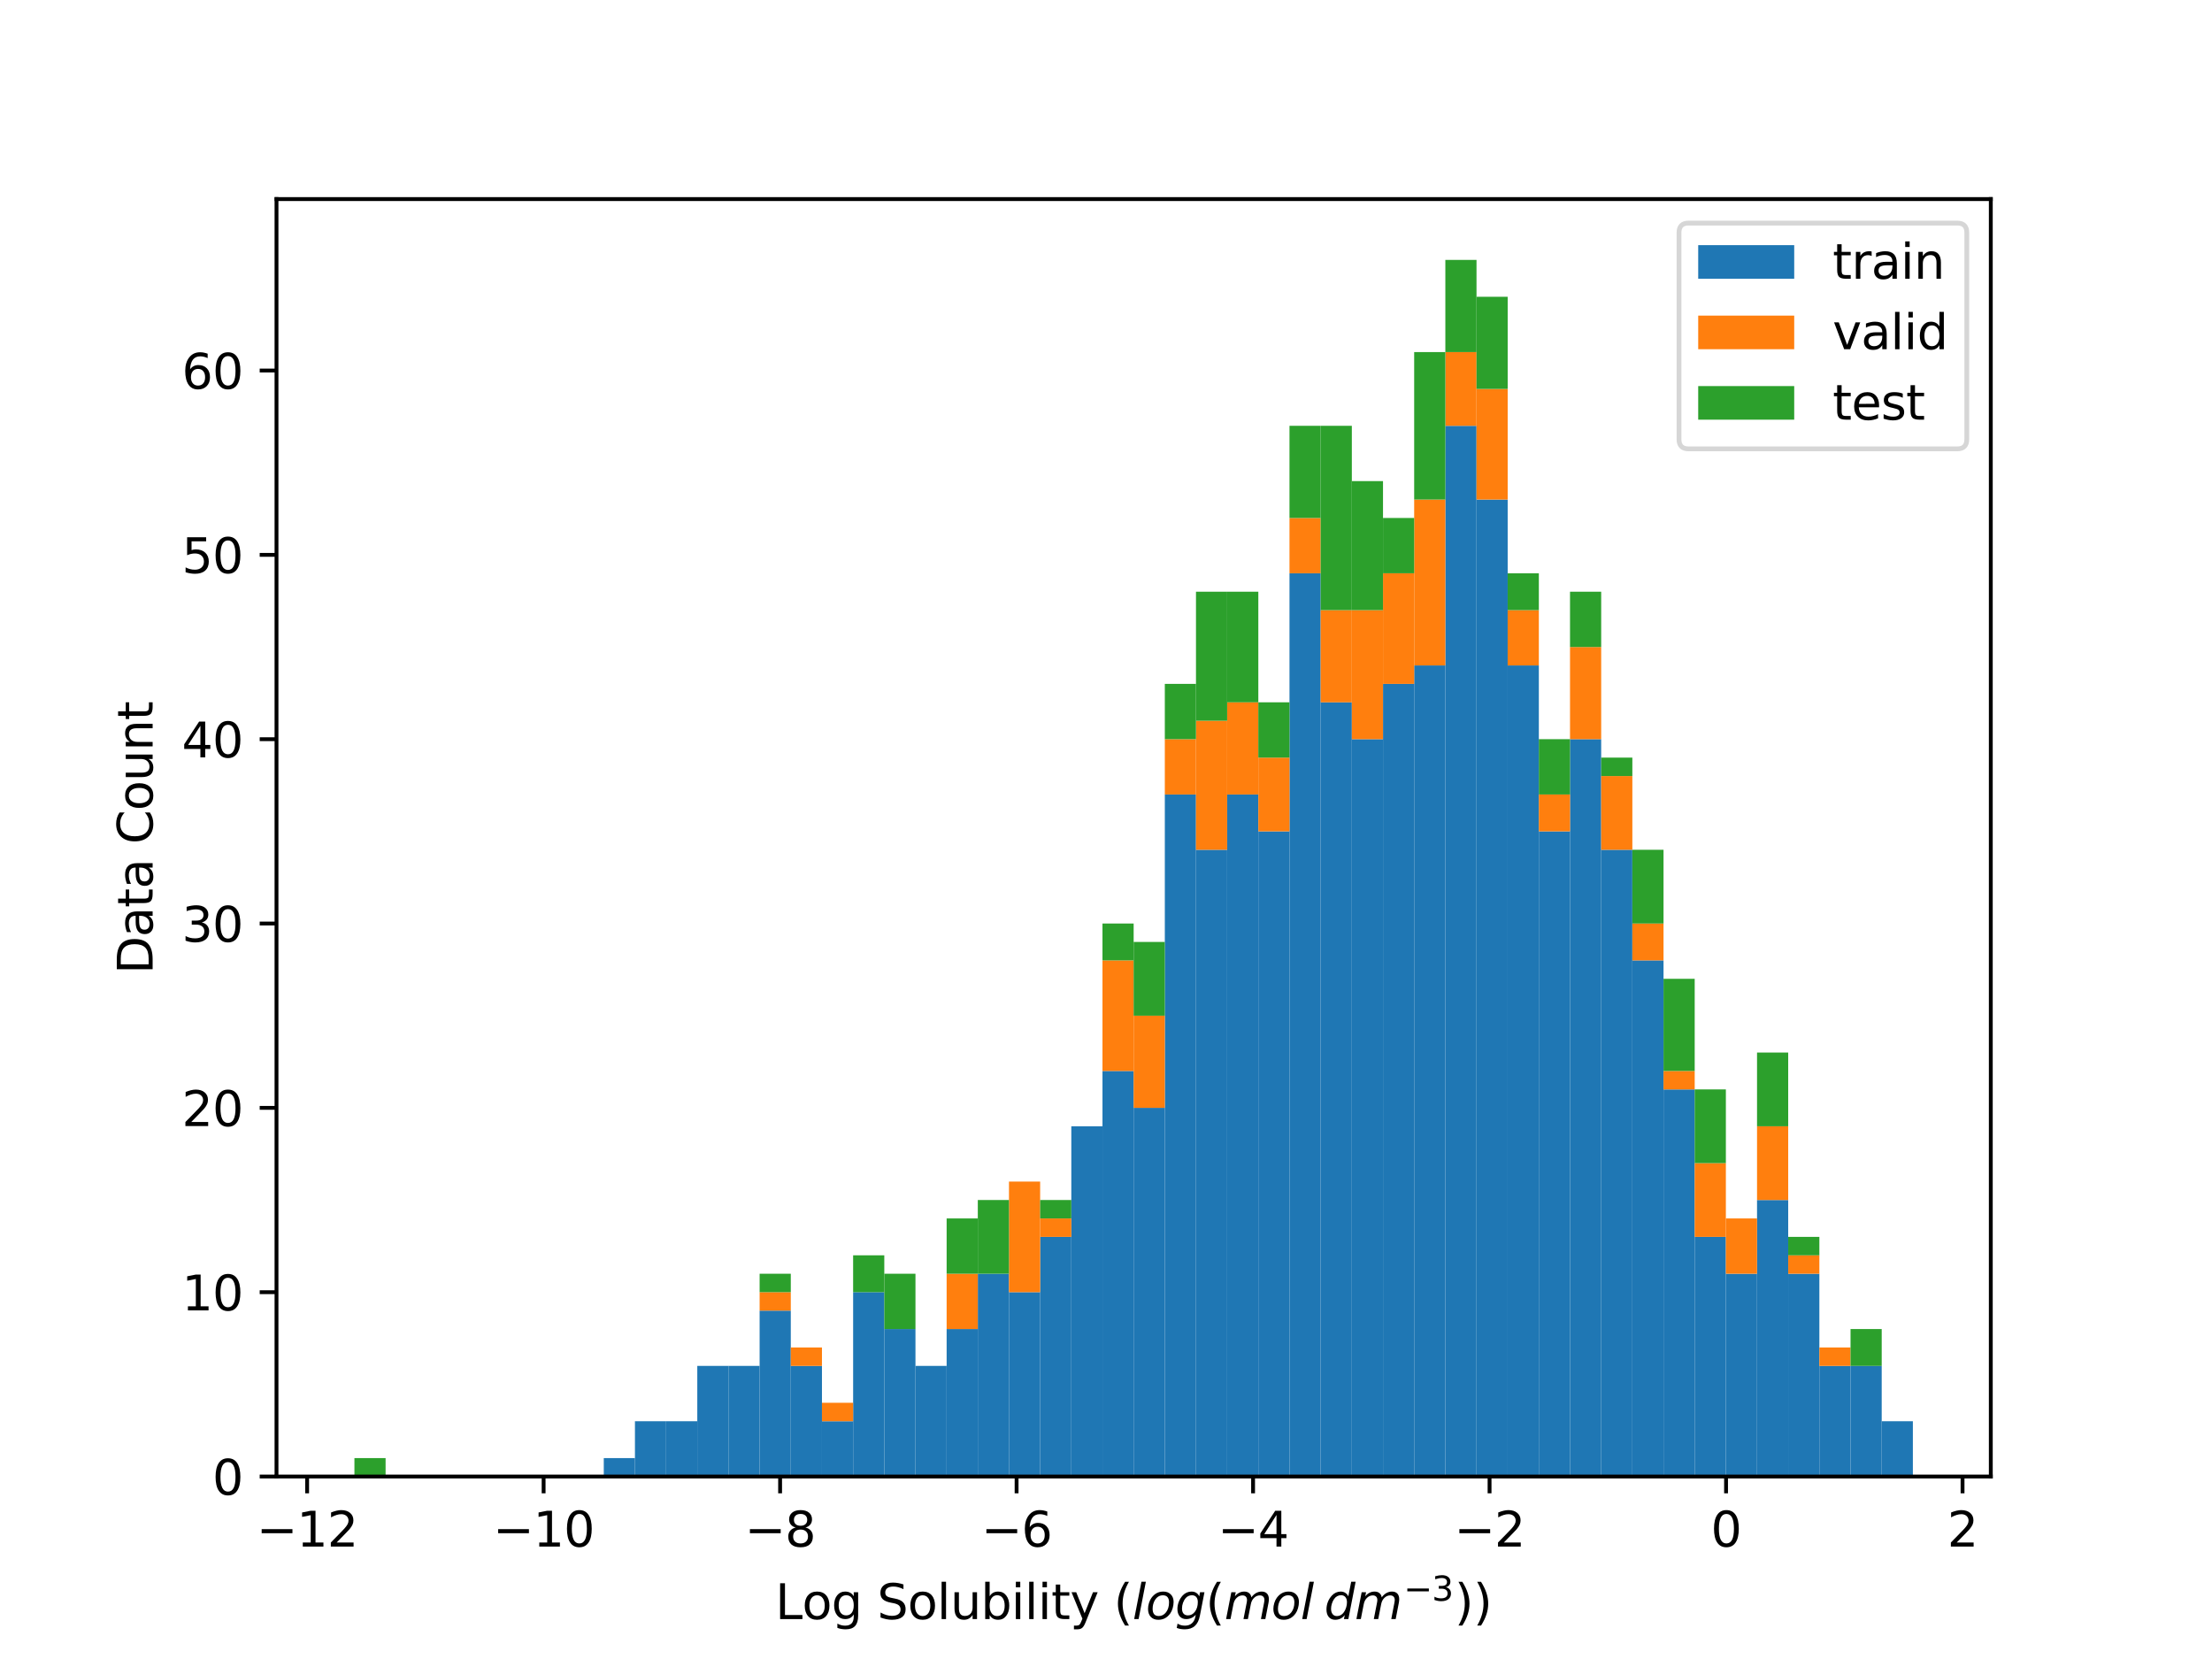 <?xml version="1.0" encoding="utf-8" standalone="no"?>
<!DOCTYPE svg PUBLIC "-//W3C//DTD SVG 1.1//EN"
  "http://www.w3.org/Graphics/SVG/1.1/DTD/svg11.dtd">
<svg xmlns:xlink="http://www.w3.org/1999/xlink" width="460.8pt" height="345.6pt" viewBox="0 0 460.8 345.6" xmlns="http://www.w3.org/2000/svg" version="1.1">
 <defs>
  <style type="text/css">*{stroke-linejoin: round; stroke-linecap: butt}</style>
 </defs>
 <g id="figure_1">
  <g id="patch_1">
   <path d="M 0 345.6 
L 460.8 345.6 
L 460.8 0 
L 0 0 
z
" style="fill: #ffffff"/>
  </g>
  <g id="axes_1">
   <g id="patch_2">
    <path d="M 57.6 307.584 
L 414.72 307.584 
L 414.72 41.472 
L 57.6 41.472 
z
" style="fill: #ffffff"/>
   </g>
   <g id="patch_3">
    <path d="M 73.833 307.584 
L 80.326 307.584 
L 80.326 307.584 
L 73.833 307.584 
z
" clip-path="url(#p1ab7c8c0c5)" style="fill: #1f77b4"/>
   </g>
   <g id="patch_4">
    <path d="M 80.326 307.584 
L 86.819 307.584 
L 86.819 307.584 
L 80.326 307.584 
z
" clip-path="url(#p1ab7c8c0c5)" style="fill: #1f77b4"/>
   </g>
   <g id="patch_5">
    <path d="M 86.819 307.584 
L 93.312 307.584 
L 93.312 307.584 
L 86.819 307.584 
z
" clip-path="url(#p1ab7c8c0c5)" style="fill: #1f77b4"/>
   </g>
   <g id="patch_6">
    <path d="M 93.312 307.584 
L 99.805 307.584 
L 99.805 307.584 
L 93.312 307.584 
z
" clip-path="url(#p1ab7c8c0c5)" style="fill: #1f77b4"/>
   </g>
   <g id="patch_7">
    <path d="M 99.805 307.584 
L 106.298 307.584 
L 106.298 307.584 
L 99.805 307.584 
z
" clip-path="url(#p1ab7c8c0c5)" style="fill: #1f77b4"/>
   </g>
   <g id="patch_8">
    <path d="M 106.298 307.584 
L 112.791 307.584 
L 112.791 307.584 
L 106.298 307.584 
z
" clip-path="url(#p1ab7c8c0c5)" style="fill: #1f77b4"/>
   </g>
   <g id="patch_9">
    <path d="M 112.791 307.584 
L 119.284 307.584 
L 119.284 307.584 
L 112.791 307.584 
z
" clip-path="url(#p1ab7c8c0c5)" style="fill: #1f77b4"/>
   </g>
   <g id="patch_10">
    <path d="M 119.284 307.584 
L 125.777 307.584 
L 125.777 307.584 
L 119.284 307.584 
z
" clip-path="url(#p1ab7c8c0c5)" style="fill: #1f77b4"/>
   </g>
   <g id="patch_11">
    <path d="M 125.777 307.584 
L 132.271 307.584 
L 132.271 303.744 
L 125.777 303.744 
z
" clip-path="url(#p1ab7c8c0c5)" style="fill: #1f77b4"/>
   </g>
   <g id="patch_12">
    <path d="M 132.271 307.584 
L 138.764 307.584 
L 138.764 296.064 
L 132.271 296.064 
z
" clip-path="url(#p1ab7c8c0c5)" style="fill: #1f77b4"/>
   </g>
   <g id="patch_13">
    <path d="M 138.764 307.584 
L 145.257 307.584 
L 145.257 296.064 
L 138.764 296.064 
z
" clip-path="url(#p1ab7c8c0c5)" style="fill: #1f77b4"/>
   </g>
   <g id="patch_14">
    <path d="M 145.257 307.584 
L 151.75 307.584 
L 151.75 284.544 
L 145.257 284.544 
z
" clip-path="url(#p1ab7c8c0c5)" style="fill: #1f77b4"/>
   </g>
   <g id="patch_15">
    <path d="M 151.75 307.584 
L 158.243 307.584 
L 158.243 284.544 
L 151.75 284.544 
z
" clip-path="url(#p1ab7c8c0c5)" style="fill: #1f77b4"/>
   </g>
   <g id="patch_16">
    <path d="M 158.243 307.584 
L 164.736 307.584 
L 164.736 273.024 
L 158.243 273.024 
z
" clip-path="url(#p1ab7c8c0c5)" style="fill: #1f77b4"/>
   </g>
   <g id="patch_17">
    <path d="M 164.736 307.584 
L 171.229 307.584 
L 171.229 284.544 
L 164.736 284.544 
z
" clip-path="url(#p1ab7c8c0c5)" style="fill: #1f77b4"/>
   </g>
   <g id="patch_18">
    <path d="M 171.229 307.584 
L 177.722 307.584 
L 177.722 296.064 
L 171.229 296.064 
z
" clip-path="url(#p1ab7c8c0c5)" style="fill: #1f77b4"/>
   </g>
   <g id="patch_19">
    <path d="M 177.722 307.584 
L 184.215 307.584 
L 184.215 269.184 
L 177.722 269.184 
z
" clip-path="url(#p1ab7c8c0c5)" style="fill: #1f77b4"/>
   </g>
   <g id="patch_20">
    <path d="M 184.215 307.584 
L 190.708 307.584 
L 190.708 276.864 
L 184.215 276.864 
z
" clip-path="url(#p1ab7c8c0c5)" style="fill: #1f77b4"/>
   </g>
   <g id="patch_21">
    <path d="M 190.708 307.584 
L 197.201 307.584 
L 197.201 284.544 
L 190.708 284.544 
z
" clip-path="url(#p1ab7c8c0c5)" style="fill: #1f77b4"/>
   </g>
   <g id="patch_22">
    <path d="M 197.201 307.584 
L 203.695 307.584 
L 203.695 276.864 
L 197.201 276.864 
z
" clip-path="url(#p1ab7c8c0c5)" style="fill: #1f77b4"/>
   </g>
   <g id="patch_23">
    <path d="M 203.695 307.584 
L 210.188 307.584 
L 210.188 265.344 
L 203.695 265.344 
z
" clip-path="url(#p1ab7c8c0c5)" style="fill: #1f77b4"/>
   </g>
   <g id="patch_24">
    <path d="M 210.188 307.584 
L 216.681 307.584 
L 216.681 269.184 
L 210.188 269.184 
z
" clip-path="url(#p1ab7c8c0c5)" style="fill: #1f77b4"/>
   </g>
   <g id="patch_25">
    <path d="M 216.681 307.584 
L 223.174 307.584 
L 223.174 257.664 
L 216.681 257.664 
z
" clip-path="url(#p1ab7c8c0c5)" style="fill: #1f77b4"/>
   </g>
   <g id="patch_26">
    <path d="M 223.174 307.584 
L 229.667 307.584 
L 229.667 234.624 
L 223.174 234.624 
z
" clip-path="url(#p1ab7c8c0c5)" style="fill: #1f77b4"/>
   </g>
   <g id="patch_27">
    <path d="M 229.667 307.584 
L 236.16 307.584 
L 236.16 223.104 
L 229.667 223.104 
z
" clip-path="url(#p1ab7c8c0c5)" style="fill: #1f77b4"/>
   </g>
   <g id="patch_28">
    <path d="M 236.16 307.584 
L 242.653 307.584 
L 242.653 230.784 
L 236.16 230.784 
z
" clip-path="url(#p1ab7c8c0c5)" style="fill: #1f77b4"/>
   </g>
   <g id="patch_29">
    <path d="M 242.653 307.584 
L 249.146 307.584 
L 249.146 165.504 
L 242.653 165.504 
z
" clip-path="url(#p1ab7c8c0c5)" style="fill: #1f77b4"/>
   </g>
   <g id="patch_30">
    <path d="M 249.146 307.584 
L 255.639 307.584 
L 255.639 177.024 
L 249.146 177.024 
z
" clip-path="url(#p1ab7c8c0c5)" style="fill: #1f77b4"/>
   </g>
   <g id="patch_31">
    <path d="M 255.639 307.584 
L 262.132 307.584 
L 262.132 165.504 
L 255.639 165.504 
z
" clip-path="url(#p1ab7c8c0c5)" style="fill: #1f77b4"/>
   </g>
   <g id="patch_32">
    <path d="M 262.132 307.584 
L 268.625 307.584 
L 268.625 173.184 
L 262.132 173.184 
z
" clip-path="url(#p1ab7c8c0c5)" style="fill: #1f77b4"/>
   </g>
   <g id="patch_33">
    <path d="M 268.625 307.584 
L 275.119 307.584 
L 275.119 119.424 
L 268.625 119.424 
z
" clip-path="url(#p1ab7c8c0c5)" style="fill: #1f77b4"/>
   </g>
   <g id="patch_34">
    <path d="M 275.119 307.584 
L 281.612 307.584 
L 281.612 146.304 
L 275.119 146.304 
z
" clip-path="url(#p1ab7c8c0c5)" style="fill: #1f77b4"/>
   </g>
   <g id="patch_35">
    <path d="M 281.612 307.584 
L 288.105 307.584 
L 288.105 153.984 
L 281.612 153.984 
z
" clip-path="url(#p1ab7c8c0c5)" style="fill: #1f77b4"/>
   </g>
   <g id="patch_36">
    <path d="M 288.105 307.584 
L 294.598 307.584 
L 294.598 142.464 
L 288.105 142.464 
z
" clip-path="url(#p1ab7c8c0c5)" style="fill: #1f77b4"/>
   </g>
   <g id="patch_37">
    <path d="M 294.598 307.584 
L 301.091 307.584 
L 301.091 138.624 
L 294.598 138.624 
z
" clip-path="url(#p1ab7c8c0c5)" style="fill: #1f77b4"/>
   </g>
   <g id="patch_38">
    <path d="M 301.091 307.584 
L 307.584 307.584 
L 307.584 88.704 
L 301.091 88.704 
z
" clip-path="url(#p1ab7c8c0c5)" style="fill: #1f77b4"/>
   </g>
   <g id="patch_39">
    <path d="M 307.584 307.584 
L 314.077 307.584 
L 314.077 104.064 
L 307.584 104.064 
z
" clip-path="url(#p1ab7c8c0c5)" style="fill: #1f77b4"/>
   </g>
   <g id="patch_40">
    <path d="M 314.077 307.584 
L 320.57 307.584 
L 320.57 138.624 
L 314.077 138.624 
z
" clip-path="url(#p1ab7c8c0c5)" style="fill: #1f77b4"/>
   </g>
   <g id="patch_41">
    <path d="M 320.57 307.584 
L 327.063 307.584 
L 327.063 173.184 
L 320.57 173.184 
z
" clip-path="url(#p1ab7c8c0c5)" style="fill: #1f77b4"/>
   </g>
   <g id="patch_42">
    <path d="M 327.063 307.584 
L 333.556 307.584 
L 333.556 153.984 
L 327.063 153.984 
z
" clip-path="url(#p1ab7c8c0c5)" style="fill: #1f77b4"/>
   </g>
   <g id="patch_43">
    <path d="M 333.556 307.584 
L 340.049 307.584 
L 340.049 177.024 
L 333.556 177.024 
z
" clip-path="url(#p1ab7c8c0c5)" style="fill: #1f77b4"/>
   </g>
   <g id="patch_44">
    <path d="M 340.049 307.584 
L 346.543 307.584 
L 346.543 200.064 
L 340.049 200.064 
z
" clip-path="url(#p1ab7c8c0c5)" style="fill: #1f77b4"/>
   </g>
   <g id="patch_45">
    <path d="M 346.543 307.584 
L 353.036 307.584 
L 353.036 226.944 
L 346.543 226.944 
z
" clip-path="url(#p1ab7c8c0c5)" style="fill: #1f77b4"/>
   </g>
   <g id="patch_46">
    <path d="M 353.036 307.584 
L 359.529 307.584 
L 359.529 257.664 
L 353.036 257.664 
z
" clip-path="url(#p1ab7c8c0c5)" style="fill: #1f77b4"/>
   </g>
   <g id="patch_47">
    <path d="M 359.529 307.584 
L 366.022 307.584 
L 366.022 265.344 
L 359.529 265.344 
z
" clip-path="url(#p1ab7c8c0c5)" style="fill: #1f77b4"/>
   </g>
   <g id="patch_48">
    <path d="M 366.022 307.584 
L 372.515 307.584 
L 372.515 249.984 
L 366.022 249.984 
z
" clip-path="url(#p1ab7c8c0c5)" style="fill: #1f77b4"/>
   </g>
   <g id="patch_49">
    <path d="M 372.515 307.584 
L 379.008 307.584 
L 379.008 265.344 
L 372.515 265.344 
z
" clip-path="url(#p1ab7c8c0c5)" style="fill: #1f77b4"/>
   </g>
   <g id="patch_50">
    <path d="M 379.008 307.584 
L 385.501 307.584 
L 385.501 284.544 
L 379.008 284.544 
z
" clip-path="url(#p1ab7c8c0c5)" style="fill: #1f77b4"/>
   </g>
   <g id="patch_51">
    <path d="M 385.501 307.584 
L 391.994 307.584 
L 391.994 284.544 
L 385.501 284.544 
z
" clip-path="url(#p1ab7c8c0c5)" style="fill: #1f77b4"/>
   </g>
   <g id="patch_52">
    <path d="M 391.994 307.584 
L 398.487 307.584 
L 398.487 296.064 
L 391.994 296.064 
z
" clip-path="url(#p1ab7c8c0c5)" style="fill: #1f77b4"/>
   </g>
   <g id="patch_53">
    <path d="M 73.833 307.584 
L 80.326 307.584 
L 80.326 307.584 
L 73.833 307.584 
z
" clip-path="url(#p1ab7c8c0c5)" style="fill: #ff7f0e"/>
   </g>
   <g id="patch_54">
    <path d="M 80.326 307.584 
L 86.819 307.584 
L 86.819 307.584 
L 80.326 307.584 
z
" clip-path="url(#p1ab7c8c0c5)" style="fill: #ff7f0e"/>
   </g>
   <g id="patch_55">
    <path d="M 86.819 307.584 
L 93.312 307.584 
L 93.312 307.584 
L 86.819 307.584 
z
" clip-path="url(#p1ab7c8c0c5)" style="fill: #ff7f0e"/>
   </g>
   <g id="patch_56">
    <path d="M 93.312 307.584 
L 99.805 307.584 
L 99.805 307.584 
L 93.312 307.584 
z
" clip-path="url(#p1ab7c8c0c5)" style="fill: #ff7f0e"/>
   </g>
   <g id="patch_57">
    <path d="M 99.805 307.584 
L 106.298 307.584 
L 106.298 307.584 
L 99.805 307.584 
z
" clip-path="url(#p1ab7c8c0c5)" style="fill: #ff7f0e"/>
   </g>
   <g id="patch_58">
    <path d="M 106.298 307.584 
L 112.791 307.584 
L 112.791 307.584 
L 106.298 307.584 
z
" clip-path="url(#p1ab7c8c0c5)" style="fill: #ff7f0e"/>
   </g>
   <g id="patch_59">
    <path d="M 112.791 307.584 
L 119.284 307.584 
L 119.284 307.584 
L 112.791 307.584 
z
" clip-path="url(#p1ab7c8c0c5)" style="fill: #ff7f0e"/>
   </g>
   <g id="patch_60">
    <path d="M 119.284 307.584 
L 125.777 307.584 
L 125.777 307.584 
L 119.284 307.584 
z
" clip-path="url(#p1ab7c8c0c5)" style="fill: #ff7f0e"/>
   </g>
   <g id="patch_61">
    <path d="M 125.777 303.744 
L 132.271 303.744 
L 132.271 303.744 
L 125.777 303.744 
z
" clip-path="url(#p1ab7c8c0c5)" style="fill: #ff7f0e"/>
   </g>
   <g id="patch_62">
    <path d="M 132.271 296.064 
L 138.764 296.064 
L 138.764 296.064 
L 132.271 296.064 
z
" clip-path="url(#p1ab7c8c0c5)" style="fill: #ff7f0e"/>
   </g>
   <g id="patch_63">
    <path d="M 138.764 296.064 
L 145.257 296.064 
L 145.257 296.064 
L 138.764 296.064 
z
" clip-path="url(#p1ab7c8c0c5)" style="fill: #ff7f0e"/>
   </g>
   <g id="patch_64">
    <path d="M 145.257 284.544 
L 151.75 284.544 
L 151.75 284.544 
L 145.257 284.544 
z
" clip-path="url(#p1ab7c8c0c5)" style="fill: #ff7f0e"/>
   </g>
   <g id="patch_65">
    <path d="M 151.75 284.544 
L 158.243 284.544 
L 158.243 284.544 
L 151.75 284.544 
z
" clip-path="url(#p1ab7c8c0c5)" style="fill: #ff7f0e"/>
   </g>
   <g id="patch_66">
    <path d="M 158.243 273.024 
L 164.736 273.024 
L 164.736 269.184 
L 158.243 269.184 
z
" clip-path="url(#p1ab7c8c0c5)" style="fill: #ff7f0e"/>
   </g>
   <g id="patch_67">
    <path d="M 164.736 284.544 
L 171.229 284.544 
L 171.229 280.704 
L 164.736 280.704 
z
" clip-path="url(#p1ab7c8c0c5)" style="fill: #ff7f0e"/>
   </g>
   <g id="patch_68">
    <path d="M 171.229 296.064 
L 177.722 296.064 
L 177.722 292.224 
L 171.229 292.224 
z
" clip-path="url(#p1ab7c8c0c5)" style="fill: #ff7f0e"/>
   </g>
   <g id="patch_69">
    <path d="M 177.722 269.184 
L 184.215 269.184 
L 184.215 269.184 
L 177.722 269.184 
z
" clip-path="url(#p1ab7c8c0c5)" style="fill: #ff7f0e"/>
   </g>
   <g id="patch_70">
    <path d="M 184.215 276.864 
L 190.708 276.864 
L 190.708 276.864 
L 184.215 276.864 
z
" clip-path="url(#p1ab7c8c0c5)" style="fill: #ff7f0e"/>
   </g>
   <g id="patch_71">
    <path d="M 190.708 284.544 
L 197.201 284.544 
L 197.201 284.544 
L 190.708 284.544 
z
" clip-path="url(#p1ab7c8c0c5)" style="fill: #ff7f0e"/>
   </g>
   <g id="patch_72">
    <path d="M 197.201 276.864 
L 203.695 276.864 
L 203.695 265.344 
L 197.201 265.344 
z
" clip-path="url(#p1ab7c8c0c5)" style="fill: #ff7f0e"/>
   </g>
   <g id="patch_73">
    <path d="M 203.695 265.344 
L 210.188 265.344 
L 210.188 265.344 
L 203.695 265.344 
z
" clip-path="url(#p1ab7c8c0c5)" style="fill: #ff7f0e"/>
   </g>
   <g id="patch_74">
    <path d="M 210.188 269.184 
L 216.681 269.184 
L 216.681 246.144 
L 210.188 246.144 
z
" clip-path="url(#p1ab7c8c0c5)" style="fill: #ff7f0e"/>
   </g>
   <g id="patch_75">
    <path d="M 216.681 257.664 
L 223.174 257.664 
L 223.174 253.824 
L 216.681 253.824 
z
" clip-path="url(#p1ab7c8c0c5)" style="fill: #ff7f0e"/>
   </g>
   <g id="patch_76">
    <path d="M 223.174 234.624 
L 229.667 234.624 
L 229.667 234.624 
L 223.174 234.624 
z
" clip-path="url(#p1ab7c8c0c5)" style="fill: #ff7f0e"/>
   </g>
   <g id="patch_77">
    <path d="M 229.667 223.104 
L 236.16 223.104 
L 236.16 200.064 
L 229.667 200.064 
z
" clip-path="url(#p1ab7c8c0c5)" style="fill: #ff7f0e"/>
   </g>
   <g id="patch_78">
    <path d="M 236.16 230.784 
L 242.653 230.784 
L 242.653 211.584 
L 236.16 211.584 
z
" clip-path="url(#p1ab7c8c0c5)" style="fill: #ff7f0e"/>
   </g>
   <g id="patch_79">
    <path d="M 242.653 165.504 
L 249.146 165.504 
L 249.146 153.984 
L 242.653 153.984 
z
" clip-path="url(#p1ab7c8c0c5)" style="fill: #ff7f0e"/>
   </g>
   <g id="patch_80">
    <path d="M 249.146 177.024 
L 255.639 177.024 
L 255.639 150.144 
L 249.146 150.144 
z
" clip-path="url(#p1ab7c8c0c5)" style="fill: #ff7f0e"/>
   </g>
   <g id="patch_81">
    <path d="M 255.639 165.504 
L 262.132 165.504 
L 262.132 146.304 
L 255.639 146.304 
z
" clip-path="url(#p1ab7c8c0c5)" style="fill: #ff7f0e"/>
   </g>
   <g id="patch_82">
    <path d="M 262.132 173.184 
L 268.625 173.184 
L 268.625 157.824 
L 262.132 157.824 
z
" clip-path="url(#p1ab7c8c0c5)" style="fill: #ff7f0e"/>
   </g>
   <g id="patch_83">
    <path d="M 268.625 119.424 
L 275.119 119.424 
L 275.119 107.904 
L 268.625 107.904 
z
" clip-path="url(#p1ab7c8c0c5)" style="fill: #ff7f0e"/>
   </g>
   <g id="patch_84">
    <path d="M 275.119 146.304 
L 281.612 146.304 
L 281.612 127.104 
L 275.119 127.104 
z
" clip-path="url(#p1ab7c8c0c5)" style="fill: #ff7f0e"/>
   </g>
   <g id="patch_85">
    <path d="M 281.612 153.984 
L 288.105 153.984 
L 288.105 127.104 
L 281.612 127.104 
z
" clip-path="url(#p1ab7c8c0c5)" style="fill: #ff7f0e"/>
   </g>
   <g id="patch_86">
    <path d="M 288.105 142.464 
L 294.598 142.464 
L 294.598 119.424 
L 288.105 119.424 
z
" clip-path="url(#p1ab7c8c0c5)" style="fill: #ff7f0e"/>
   </g>
   <g id="patch_87">
    <path d="M 294.598 138.624 
L 301.091 138.624 
L 301.091 104.064 
L 294.598 104.064 
z
" clip-path="url(#p1ab7c8c0c5)" style="fill: #ff7f0e"/>
   </g>
   <g id="patch_88">
    <path d="M 301.091 88.704 
L 307.584 88.704 
L 307.584 73.344 
L 301.091 73.344 
z
" clip-path="url(#p1ab7c8c0c5)" style="fill: #ff7f0e"/>
   </g>
   <g id="patch_89">
    <path d="M 307.584 104.064 
L 314.077 104.064 
L 314.077 81.024 
L 307.584 81.024 
z
" clip-path="url(#p1ab7c8c0c5)" style="fill: #ff7f0e"/>
   </g>
   <g id="patch_90">
    <path d="M 314.077 138.624 
L 320.57 138.624 
L 320.57 127.104 
L 314.077 127.104 
z
" clip-path="url(#p1ab7c8c0c5)" style="fill: #ff7f0e"/>
   </g>
   <g id="patch_91">
    <path d="M 320.57 173.184 
L 327.063 173.184 
L 327.063 165.504 
L 320.57 165.504 
z
" clip-path="url(#p1ab7c8c0c5)" style="fill: #ff7f0e"/>
   </g>
   <g id="patch_92">
    <path d="M 327.063 153.984 
L 333.556 153.984 
L 333.556 134.784 
L 327.063 134.784 
z
" clip-path="url(#p1ab7c8c0c5)" style="fill: #ff7f0e"/>
   </g>
   <g id="patch_93">
    <path d="M 333.556 177.024 
L 340.049 177.024 
L 340.049 161.664 
L 333.556 161.664 
z
" clip-path="url(#p1ab7c8c0c5)" style="fill: #ff7f0e"/>
   </g>
   <g id="patch_94">
    <path d="M 340.049 200.064 
L 346.543 200.064 
L 346.543 192.384 
L 340.049 192.384 
z
" clip-path="url(#p1ab7c8c0c5)" style="fill: #ff7f0e"/>
   </g>
   <g id="patch_95">
    <path d="M 346.543 226.944 
L 353.036 226.944 
L 353.036 223.104 
L 346.543 223.104 
z
" clip-path="url(#p1ab7c8c0c5)" style="fill: #ff7f0e"/>
   </g>
   <g id="patch_96">
    <path d="M 353.036 257.664 
L 359.529 257.664 
L 359.529 242.304 
L 353.036 242.304 
z
" clip-path="url(#p1ab7c8c0c5)" style="fill: #ff7f0e"/>
   </g>
   <g id="patch_97">
    <path d="M 359.529 265.344 
L 366.022 265.344 
L 366.022 253.824 
L 359.529 253.824 
z
" clip-path="url(#p1ab7c8c0c5)" style="fill: #ff7f0e"/>
   </g>
   <g id="patch_98">
    <path d="M 366.022 249.984 
L 372.515 249.984 
L 372.515 234.624 
L 366.022 234.624 
z
" clip-path="url(#p1ab7c8c0c5)" style="fill: #ff7f0e"/>
   </g>
   <g id="patch_99">
    <path d="M 372.515 265.344 
L 379.008 265.344 
L 379.008 261.504 
L 372.515 261.504 
z
" clip-path="url(#p1ab7c8c0c5)" style="fill: #ff7f0e"/>
   </g>
   <g id="patch_100">
    <path d="M 379.008 284.544 
L 385.501 284.544 
L 385.501 280.704 
L 379.008 280.704 
z
" clip-path="url(#p1ab7c8c0c5)" style="fill: #ff7f0e"/>
   </g>
   <g id="patch_101">
    <path d="M 385.501 284.544 
L 391.994 284.544 
L 391.994 284.544 
L 385.501 284.544 
z
" clip-path="url(#p1ab7c8c0c5)" style="fill: #ff7f0e"/>
   </g>
   <g id="patch_102">
    <path d="M 391.994 296.064 
L 398.487 296.064 
L 398.487 296.064 
L 391.994 296.064 
z
" clip-path="url(#p1ab7c8c0c5)" style="fill: #ff7f0e"/>
   </g>
   <g id="patch_103">
    <path d="M 73.833 307.584 
L 80.326 307.584 
L 80.326 303.744 
L 73.833 303.744 
z
" clip-path="url(#p1ab7c8c0c5)" style="fill: #2ca02c"/>
   </g>
   <g id="patch_104">
    <path d="M 80.326 307.584 
L 86.819 307.584 
L 86.819 307.584 
L 80.326 307.584 
z
" clip-path="url(#p1ab7c8c0c5)" style="fill: #2ca02c"/>
   </g>
   <g id="patch_105">
    <path d="M 86.819 307.584 
L 93.312 307.584 
L 93.312 307.584 
L 86.819 307.584 
z
" clip-path="url(#p1ab7c8c0c5)" style="fill: #2ca02c"/>
   </g>
   <g id="patch_106">
    <path d="M 93.312 307.584 
L 99.805 307.584 
L 99.805 307.584 
L 93.312 307.584 
z
" clip-path="url(#p1ab7c8c0c5)" style="fill: #2ca02c"/>
   </g>
   <g id="patch_107">
    <path d="M 99.805 307.584 
L 106.298 307.584 
L 106.298 307.584 
L 99.805 307.584 
z
" clip-path="url(#p1ab7c8c0c5)" style="fill: #2ca02c"/>
   </g>
   <g id="patch_108">
    <path d="M 106.298 307.584 
L 112.791 307.584 
L 112.791 307.584 
L 106.298 307.584 
z
" clip-path="url(#p1ab7c8c0c5)" style="fill: #2ca02c"/>
   </g>
   <g id="patch_109">
    <path d="M 112.791 307.584 
L 119.284 307.584 
L 119.284 307.584 
L 112.791 307.584 
z
" clip-path="url(#p1ab7c8c0c5)" style="fill: #2ca02c"/>
   </g>
   <g id="patch_110">
    <path d="M 119.284 307.584 
L 125.777 307.584 
L 125.777 307.584 
L 119.284 307.584 
z
" clip-path="url(#p1ab7c8c0c5)" style="fill: #2ca02c"/>
   </g>
   <g id="patch_111">
    <path d="M 125.777 303.744 
L 132.271 303.744 
L 132.271 303.744 
L 125.777 303.744 
z
" clip-path="url(#p1ab7c8c0c5)" style="fill: #2ca02c"/>
   </g>
   <g id="patch_112">
    <path d="M 132.271 296.064 
L 138.764 296.064 
L 138.764 296.064 
L 132.271 296.064 
z
" clip-path="url(#p1ab7c8c0c5)" style="fill: #2ca02c"/>
   </g>
   <g id="patch_113">
    <path d="M 138.764 296.064 
L 145.257 296.064 
L 145.257 296.064 
L 138.764 296.064 
z
" clip-path="url(#p1ab7c8c0c5)" style="fill: #2ca02c"/>
   </g>
   <g id="patch_114">
    <path d="M 145.257 284.544 
L 151.75 284.544 
L 151.75 284.544 
L 145.257 284.544 
z
" clip-path="url(#p1ab7c8c0c5)" style="fill: #2ca02c"/>
   </g>
   <g id="patch_115">
    <path d="M 151.75 284.544 
L 158.243 284.544 
L 158.243 284.544 
L 151.75 284.544 
z
" clip-path="url(#p1ab7c8c0c5)" style="fill: #2ca02c"/>
   </g>
   <g id="patch_116">
    <path d="M 158.243 269.184 
L 164.736 269.184 
L 164.736 265.344 
L 158.243 265.344 
z
" clip-path="url(#p1ab7c8c0c5)" style="fill: #2ca02c"/>
   </g>
   <g id="patch_117">
    <path d="M 164.736 280.704 
L 171.229 280.704 
L 171.229 280.704 
L 164.736 280.704 
z
" clip-path="url(#p1ab7c8c0c5)" style="fill: #2ca02c"/>
   </g>
   <g id="patch_118">
    <path d="M 171.229 292.224 
L 177.722 292.224 
L 177.722 292.224 
L 171.229 292.224 
z
" clip-path="url(#p1ab7c8c0c5)" style="fill: #2ca02c"/>
   </g>
   <g id="patch_119">
    <path d="M 177.722 269.184 
L 184.215 269.184 
L 184.215 261.504 
L 177.722 261.504 
z
" clip-path="url(#p1ab7c8c0c5)" style="fill: #2ca02c"/>
   </g>
   <g id="patch_120">
    <path d="M 184.215 276.864 
L 190.708 276.864 
L 190.708 265.344 
L 184.215 265.344 
z
" clip-path="url(#p1ab7c8c0c5)" style="fill: #2ca02c"/>
   </g>
   <g id="patch_121">
    <path d="M 190.708 284.544 
L 197.201 284.544 
L 197.201 284.544 
L 190.708 284.544 
z
" clip-path="url(#p1ab7c8c0c5)" style="fill: #2ca02c"/>
   </g>
   <g id="patch_122">
    <path d="M 197.201 265.344 
L 203.695 265.344 
L 203.695 253.824 
L 197.201 253.824 
z
" clip-path="url(#p1ab7c8c0c5)" style="fill: #2ca02c"/>
   </g>
   <g id="patch_123">
    <path d="M 203.695 265.344 
L 210.188 265.344 
L 210.188 249.984 
L 203.695 249.984 
z
" clip-path="url(#p1ab7c8c0c5)" style="fill: #2ca02c"/>
   </g>
   <g id="patch_124">
    <path d="M 210.188 246.144 
L 216.681 246.144 
L 216.681 246.144 
L 210.188 246.144 
z
" clip-path="url(#p1ab7c8c0c5)" style="fill: #2ca02c"/>
   </g>
   <g id="patch_125">
    <path d="M 216.681 253.824 
L 223.174 253.824 
L 223.174 249.984 
L 216.681 249.984 
z
" clip-path="url(#p1ab7c8c0c5)" style="fill: #2ca02c"/>
   </g>
   <g id="patch_126">
    <path d="M 223.174 234.624 
L 229.667 234.624 
L 229.667 234.624 
L 223.174 234.624 
z
" clip-path="url(#p1ab7c8c0c5)" style="fill: #2ca02c"/>
   </g>
   <g id="patch_127">
    <path d="M 229.667 200.064 
L 236.16 200.064 
L 236.16 192.384 
L 229.667 192.384 
z
" clip-path="url(#p1ab7c8c0c5)" style="fill: #2ca02c"/>
   </g>
   <g id="patch_128">
    <path d="M 236.16 211.584 
L 242.653 211.584 
L 242.653 196.224 
L 236.16 196.224 
z
" clip-path="url(#p1ab7c8c0c5)" style="fill: #2ca02c"/>
   </g>
   <g id="patch_129">
    <path d="M 242.653 153.984 
L 249.146 153.984 
L 249.146 142.464 
L 242.653 142.464 
z
" clip-path="url(#p1ab7c8c0c5)" style="fill: #2ca02c"/>
   </g>
   <g id="patch_130">
    <path d="M 249.146 150.144 
L 255.639 150.144 
L 255.639 123.264 
L 249.146 123.264 
z
" clip-path="url(#p1ab7c8c0c5)" style="fill: #2ca02c"/>
   </g>
   <g id="patch_131">
    <path d="M 255.639 146.304 
L 262.132 146.304 
L 262.132 123.264 
L 255.639 123.264 
z
" clip-path="url(#p1ab7c8c0c5)" style="fill: #2ca02c"/>
   </g>
   <g id="patch_132">
    <path d="M 262.132 157.824 
L 268.625 157.824 
L 268.625 146.304 
L 262.132 146.304 
z
" clip-path="url(#p1ab7c8c0c5)" style="fill: #2ca02c"/>
   </g>
   <g id="patch_133">
    <path d="M 268.625 107.904 
L 275.119 107.904 
L 275.119 88.704 
L 268.625 88.704 
z
" clip-path="url(#p1ab7c8c0c5)" style="fill: #2ca02c"/>
   </g>
   <g id="patch_134">
    <path d="M 275.119 127.104 
L 281.612 127.104 
L 281.612 88.704 
L 275.119 88.704 
z
" clip-path="url(#p1ab7c8c0c5)" style="fill: #2ca02c"/>
   </g>
   <g id="patch_135">
    <path d="M 281.612 127.104 
L 288.105 127.104 
L 288.105 100.224 
L 281.612 100.224 
z
" clip-path="url(#p1ab7c8c0c5)" style="fill: #2ca02c"/>
   </g>
   <g id="patch_136">
    <path d="M 288.105 119.424 
L 294.598 119.424 
L 294.598 107.904 
L 288.105 107.904 
z
" clip-path="url(#p1ab7c8c0c5)" style="fill: #2ca02c"/>
   </g>
   <g id="patch_137">
    <path d="M 294.598 104.064 
L 301.091 104.064 
L 301.091 73.344 
L 294.598 73.344 
z
" clip-path="url(#p1ab7c8c0c5)" style="fill: #2ca02c"/>
   </g>
   <g id="patch_138">
    <path d="M 301.091 73.344 
L 307.584 73.344 
L 307.584 54.144 
L 301.091 54.144 
z
" clip-path="url(#p1ab7c8c0c5)" style="fill: #2ca02c"/>
   </g>
   <g id="patch_139">
    <path d="M 307.584 81.024 
L 314.077 81.024 
L 314.077 61.824 
L 307.584 61.824 
z
" clip-path="url(#p1ab7c8c0c5)" style="fill: #2ca02c"/>
   </g>
   <g id="patch_140">
    <path d="M 314.077 127.104 
L 320.57 127.104 
L 320.57 119.424 
L 314.077 119.424 
z
" clip-path="url(#p1ab7c8c0c5)" style="fill: #2ca02c"/>
   </g>
   <g id="patch_141">
    <path d="M 320.57 165.504 
L 327.063 165.504 
L 327.063 153.984 
L 320.57 153.984 
z
" clip-path="url(#p1ab7c8c0c5)" style="fill: #2ca02c"/>
   </g>
   <g id="patch_142">
    <path d="M 327.063 134.784 
L 333.556 134.784 
L 333.556 123.264 
L 327.063 123.264 
z
" clip-path="url(#p1ab7c8c0c5)" style="fill: #2ca02c"/>
   </g>
   <g id="patch_143">
    <path d="M 333.556 161.664 
L 340.049 161.664 
L 340.049 157.824 
L 333.556 157.824 
z
" clip-path="url(#p1ab7c8c0c5)" style="fill: #2ca02c"/>
   </g>
   <g id="patch_144">
    <path d="M 340.049 192.384 
L 346.543 192.384 
L 346.543 177.024 
L 340.049 177.024 
z
" clip-path="url(#p1ab7c8c0c5)" style="fill: #2ca02c"/>
   </g>
   <g id="patch_145">
    <path d="M 346.543 223.104 
L 353.036 223.104 
L 353.036 203.904 
L 346.543 203.904 
z
" clip-path="url(#p1ab7c8c0c5)" style="fill: #2ca02c"/>
   </g>
   <g id="patch_146">
    <path d="M 353.036 242.304 
L 359.529 242.304 
L 359.529 226.944 
L 353.036 226.944 
z
" clip-path="url(#p1ab7c8c0c5)" style="fill: #2ca02c"/>
   </g>
   <g id="patch_147">
    <path d="M 359.529 253.824 
L 366.022 253.824 
L 366.022 253.824 
L 359.529 253.824 
z
" clip-path="url(#p1ab7c8c0c5)" style="fill: #2ca02c"/>
   </g>
   <g id="patch_148">
    <path d="M 366.022 234.624 
L 372.515 234.624 
L 372.515 219.264 
L 366.022 219.264 
z
" clip-path="url(#p1ab7c8c0c5)" style="fill: #2ca02c"/>
   </g>
   <g id="patch_149">
    <path d="M 372.515 261.504 
L 379.008 261.504 
L 379.008 257.664 
L 372.515 257.664 
z
" clip-path="url(#p1ab7c8c0c5)" style="fill: #2ca02c"/>
   </g>
   <g id="patch_150">
    <path d="M 379.008 280.704 
L 385.501 280.704 
L 385.501 280.704 
L 379.008 280.704 
z
" clip-path="url(#p1ab7c8c0c5)" style="fill: #2ca02c"/>
   </g>
   <g id="patch_151">
    <path d="M 385.501 284.544 
L 391.994 284.544 
L 391.994 276.864 
L 385.501 276.864 
z
" clip-path="url(#p1ab7c8c0c5)" style="fill: #2ca02c"/>
   </g>
   <g id="patch_152">
    <path d="M 391.994 296.064 
L 398.487 296.064 
L 398.487 296.064 
L 391.994 296.064 
z
" clip-path="url(#p1ab7c8c0c5)" style="fill: #2ca02c"/>
   </g>
   <g id="matplotlib.axis_1">
    <g id="xtick_1">
     <g id="line2d_1">
      <defs>
       <path id="m87e1c573c1" d="M 0 0 
L 0 3.5 
" style="stroke: #000000; stroke-width: 0.8"/>
      </defs>
      <g>
       <use xlink:href="#m87e1c573c1" x="63.98" y="307.584" style="stroke: #000000; stroke-width: 0.8"/>
      </g>
     </g>
     <g id="text_1">
      <!-- −12 -->
      <g transform="translate(53.427 322.182) scale(0.1 -0.1)">
       <defs>
        <path id="DejaVuSans-2212" d="M 678 2272 
L 4684 2272 
L 4684 1741 
L 678 1741 
L 678 2272 
z
" transform="scale(0.016)"/>
        <path id="DejaVuSans-31" d="M 794 531 
L 1825 531 
L 1825 4091 
L 703 3866 
L 703 4441 
L 1819 4666 
L 2450 4666 
L 2450 531 
L 3481 531 
L 3481 0 
L 794 0 
L 794 531 
z
" transform="scale(0.016)"/>
        <path id="DejaVuSans-32" d="M 1228 531 
L 3431 531 
L 3431 0 
L 469 0 
L 469 531 
Q 828 903 1448 1529 
Q 2069 2156 2228 2338 
Q 2531 2678 2651 2914 
Q 2772 3150 2772 3378 
Q 2772 3750 2511 3984 
Q 2250 4219 1831 4219 
Q 1534 4219 1204 4116 
Q 875 4013 500 3803 
L 500 4441 
Q 881 4594 1212 4672 
Q 1544 4750 1819 4750 
Q 2544 4750 2975 4387 
Q 3406 4025 3406 3419 
Q 3406 3131 3298 2873 
Q 3191 2616 2906 2266 
Q 2828 2175 2409 1742 
Q 1991 1309 1228 531 
z
" transform="scale(0.016)"/>
       </defs>
       <use xlink:href="#DejaVuSans-2212"/>
       <use xlink:href="#DejaVuSans-31" transform="translate(83.789 0)"/>
       <use xlink:href="#DejaVuSans-32" transform="translate(147.412 0)"/>
      </g>
     </g>
    </g>
    <g id="xtick_2">
     <g id="line2d_2">
      <g>
       <use xlink:href="#m87e1c573c1" x="113.245" y="307.584" style="stroke: #000000; stroke-width: 0.8"/>
      </g>
     </g>
     <g id="text_2">
      <!-- −10 -->
      <g transform="translate(102.692 322.182) scale(0.1 -0.1)">
       <defs>
        <path id="DejaVuSans-30" d="M 2034 4250 
Q 1547 4250 1301 3770 
Q 1056 3291 1056 2328 
Q 1056 1369 1301 889 
Q 1547 409 2034 409 
Q 2525 409 2770 889 
Q 3016 1369 3016 2328 
Q 3016 3291 2770 3770 
Q 2525 4250 2034 4250 
z
M 2034 4750 
Q 2819 4750 3233 4129 
Q 3647 3509 3647 2328 
Q 3647 1150 3233 529 
Q 2819 -91 2034 -91 
Q 1250 -91 836 529 
Q 422 1150 422 2328 
Q 422 3509 836 4129 
Q 1250 4750 2034 4750 
z
" transform="scale(0.016)"/>
       </defs>
       <use xlink:href="#DejaVuSans-2212"/>
       <use xlink:href="#DejaVuSans-31" transform="translate(83.789 0)"/>
       <use xlink:href="#DejaVuSans-30" transform="translate(147.412 0)"/>
      </g>
     </g>
    </g>
    <g id="xtick_3">
     <g id="line2d_3">
      <g>
       <use xlink:href="#m87e1c573c1" x="162.509" y="307.584" style="stroke: #000000; stroke-width: 0.8"/>
      </g>
     </g>
     <g id="text_3">
      <!-- −8 -->
      <g transform="translate(155.138 322.182) scale(0.1 -0.1)">
       <defs>
        <path id="DejaVuSans-38" d="M 2034 2216 
Q 1584 2216 1326 1975 
Q 1069 1734 1069 1313 
Q 1069 891 1326 650 
Q 1584 409 2034 409 
Q 2484 409 2743 651 
Q 3003 894 3003 1313 
Q 3003 1734 2745 1975 
Q 2488 2216 2034 2216 
z
M 1403 2484 
Q 997 2584 770 2862 
Q 544 3141 544 3541 
Q 544 4100 942 4425 
Q 1341 4750 2034 4750 
Q 2731 4750 3128 4425 
Q 3525 4100 3525 3541 
Q 3525 3141 3298 2862 
Q 3072 2584 2669 2484 
Q 3125 2378 3379 2068 
Q 3634 1759 3634 1313 
Q 3634 634 3220 271 
Q 2806 -91 2034 -91 
Q 1263 -91 848 271 
Q 434 634 434 1313 
Q 434 1759 690 2068 
Q 947 2378 1403 2484 
z
M 1172 3481 
Q 1172 3119 1398 2916 
Q 1625 2713 2034 2713 
Q 2441 2713 2670 2916 
Q 2900 3119 2900 3481 
Q 2900 3844 2670 4047 
Q 2441 4250 2034 4250 
Q 1625 4250 1398 4047 
Q 1172 3844 1172 3481 
z
" transform="scale(0.016)"/>
       </defs>
       <use xlink:href="#DejaVuSans-2212"/>
       <use xlink:href="#DejaVuSans-38" transform="translate(83.789 0)"/>
      </g>
     </g>
    </g>
    <g id="xtick_4">
     <g id="line2d_4">
      <g>
       <use xlink:href="#m87e1c573c1" x="211.774" y="307.584" style="stroke: #000000; stroke-width: 0.8"/>
      </g>
     </g>
     <g id="text_4">
      <!-- −6 -->
      <g transform="translate(204.403 322.182) scale(0.1 -0.1)">
       <defs>
        <path id="DejaVuSans-36" d="M 2113 2584 
Q 1688 2584 1439 2293 
Q 1191 2003 1191 1497 
Q 1191 994 1439 701 
Q 1688 409 2113 409 
Q 2538 409 2786 701 
Q 3034 994 3034 1497 
Q 3034 2003 2786 2293 
Q 2538 2584 2113 2584 
z
M 3366 4563 
L 3366 3988 
Q 3128 4100 2886 4159 
Q 2644 4219 2406 4219 
Q 1781 4219 1451 3797 
Q 1122 3375 1075 2522 
Q 1259 2794 1537 2939 
Q 1816 3084 2150 3084 
Q 2853 3084 3261 2657 
Q 3669 2231 3669 1497 
Q 3669 778 3244 343 
Q 2819 -91 2113 -91 
Q 1303 -91 875 529 
Q 447 1150 447 2328 
Q 447 3434 972 4092 
Q 1497 4750 2381 4750 
Q 2619 4750 2861 4703 
Q 3103 4656 3366 4563 
z
" transform="scale(0.016)"/>
       </defs>
       <use xlink:href="#DejaVuSans-2212"/>
       <use xlink:href="#DejaVuSans-36" transform="translate(83.789 0)"/>
      </g>
     </g>
    </g>
    <g id="xtick_5">
     <g id="line2d_5">
      <g>
       <use xlink:href="#m87e1c573c1" x="261.039" y="307.584" style="stroke: #000000; stroke-width: 0.8"/>
      </g>
     </g>
     <g id="text_5">
      <!-- −4 -->
      <g transform="translate(253.668 322.182) scale(0.1 -0.1)">
       <defs>
        <path id="DejaVuSans-34" d="M 2419 4116 
L 825 1625 
L 2419 1625 
L 2419 4116 
z
M 2253 4666 
L 3047 4666 
L 3047 1625 
L 3713 1625 
L 3713 1100 
L 3047 1100 
L 3047 0 
L 2419 0 
L 2419 1100 
L 313 1100 
L 313 1709 
L 2253 4666 
z
" transform="scale(0.016)"/>
       </defs>
       <use xlink:href="#DejaVuSans-2212"/>
       <use xlink:href="#DejaVuSans-34" transform="translate(83.789 0)"/>
      </g>
     </g>
    </g>
    <g id="xtick_6">
     <g id="line2d_6">
      <g>
       <use xlink:href="#m87e1c573c1" x="310.303" y="307.584" style="stroke: #000000; stroke-width: 0.8"/>
      </g>
     </g>
     <g id="text_6">
      <!-- −2 -->
      <g transform="translate(302.932 322.182) scale(0.1 -0.1)">
       <use xlink:href="#DejaVuSans-2212"/>
       <use xlink:href="#DejaVuSans-32" transform="translate(83.789 0)"/>
      </g>
     </g>
    </g>
    <g id="xtick_7">
     <g id="line2d_7">
      <g>
       <use xlink:href="#m87e1c573c1" x="359.568" y="307.584" style="stroke: #000000; stroke-width: 0.8"/>
      </g>
     </g>
     <g id="text_7">
      <!-- 0 -->
      <g transform="translate(356.387 322.182) scale(0.1 -0.1)">
       <use xlink:href="#DejaVuSans-30"/>
      </g>
     </g>
    </g>
    <g id="xtick_8">
     <g id="line2d_8">
      <g>
       <use xlink:href="#m87e1c573c1" x="408.833" y="307.584" style="stroke: #000000; stroke-width: 0.8"/>
      </g>
     </g>
     <g id="text_8">
      <!-- 2 -->
      <g transform="translate(405.652 322.182) scale(0.1 -0.1)">
       <use xlink:href="#DejaVuSans-32"/>
      </g>
     </g>
    </g>
    <g id="text_9">
     <!-- Log Solubility $(log(mol\:dm^{-3}))$ -->
     <g transform="translate(161.51 337.362) scale(0.1 -0.1)">
      <defs>
       <path id="DejaVuSans-4c" d="M 628 4666 
L 1259 4666 
L 1259 531 
L 3531 531 
L 3531 0 
L 628 0 
L 628 4666 
z
" transform="scale(0.016)"/>
       <path id="DejaVuSans-6f" d="M 1959 3097 
Q 1497 3097 1228 2736 
Q 959 2375 959 1747 
Q 959 1119 1226 758 
Q 1494 397 1959 397 
Q 2419 397 2687 759 
Q 2956 1122 2956 1747 
Q 2956 2369 2687 2733 
Q 2419 3097 1959 3097 
z
M 1959 3584 
Q 2709 3584 3137 3096 
Q 3566 2609 3566 1747 
Q 3566 888 3137 398 
Q 2709 -91 1959 -91 
Q 1206 -91 779 398 
Q 353 888 353 1747 
Q 353 2609 779 3096 
Q 1206 3584 1959 3584 
z
" transform="scale(0.016)"/>
       <path id="DejaVuSans-67" d="M 2906 1791 
Q 2906 2416 2648 2759 
Q 2391 3103 1925 3103 
Q 1463 3103 1205 2759 
Q 947 2416 947 1791 
Q 947 1169 1205 825 
Q 1463 481 1925 481 
Q 2391 481 2648 825 
Q 2906 1169 2906 1791 
z
M 3481 434 
Q 3481 -459 3084 -895 
Q 2688 -1331 1869 -1331 
Q 1566 -1331 1297 -1286 
Q 1028 -1241 775 -1147 
L 775 -588 
Q 1028 -725 1275 -790 
Q 1522 -856 1778 -856 
Q 2344 -856 2625 -561 
Q 2906 -266 2906 331 
L 2906 616 
Q 2728 306 2450 153 
Q 2172 0 1784 0 
Q 1141 0 747 490 
Q 353 981 353 1791 
Q 353 2603 747 3093 
Q 1141 3584 1784 3584 
Q 2172 3584 2450 3431 
Q 2728 3278 2906 2969 
L 2906 3500 
L 3481 3500 
L 3481 434 
z
" transform="scale(0.016)"/>
       <path id="DejaVuSans-20" transform="scale(0.016)"/>
       <path id="DejaVuSans-53" d="M 3425 4513 
L 3425 3897 
Q 3066 4069 2747 4153 
Q 2428 4238 2131 4238 
Q 1616 4238 1336 4038 
Q 1056 3838 1056 3469 
Q 1056 3159 1242 3001 
Q 1428 2844 1947 2747 
L 2328 2669 
Q 3034 2534 3370 2195 
Q 3706 1856 3706 1288 
Q 3706 609 3251 259 
Q 2797 -91 1919 -91 
Q 1588 -91 1214 -16 
Q 841 59 441 206 
L 441 856 
Q 825 641 1194 531 
Q 1563 422 1919 422 
Q 2459 422 2753 634 
Q 3047 847 3047 1241 
Q 3047 1584 2836 1778 
Q 2625 1972 2144 2069 
L 1759 2144 
Q 1053 2284 737 2584 
Q 422 2884 422 3419 
Q 422 4038 858 4394 
Q 1294 4750 2059 4750 
Q 2388 4750 2728 4690 
Q 3069 4631 3425 4513 
z
" transform="scale(0.016)"/>
       <path id="DejaVuSans-6c" d="M 603 4863 
L 1178 4863 
L 1178 0 
L 603 0 
L 603 4863 
z
" transform="scale(0.016)"/>
       <path id="DejaVuSans-75" d="M 544 1381 
L 544 3500 
L 1119 3500 
L 1119 1403 
Q 1119 906 1312 657 
Q 1506 409 1894 409 
Q 2359 409 2629 706 
Q 2900 1003 2900 1516 
L 2900 3500 
L 3475 3500 
L 3475 0 
L 2900 0 
L 2900 538 
Q 2691 219 2414 64 
Q 2138 -91 1772 -91 
Q 1169 -91 856 284 
Q 544 659 544 1381 
z
M 1991 3584 
L 1991 3584 
z
" transform="scale(0.016)"/>
       <path id="DejaVuSans-62" d="M 3116 1747 
Q 3116 2381 2855 2742 
Q 2594 3103 2138 3103 
Q 1681 3103 1420 2742 
Q 1159 2381 1159 1747 
Q 1159 1113 1420 752 
Q 1681 391 2138 391 
Q 2594 391 2855 752 
Q 3116 1113 3116 1747 
z
M 1159 2969 
Q 1341 3281 1617 3432 
Q 1894 3584 2278 3584 
Q 2916 3584 3314 3078 
Q 3713 2572 3713 1747 
Q 3713 922 3314 415 
Q 2916 -91 2278 -91 
Q 1894 -91 1617 61 
Q 1341 213 1159 525 
L 1159 0 
L 581 0 
L 581 4863 
L 1159 4863 
L 1159 2969 
z
" transform="scale(0.016)"/>
       <path id="DejaVuSans-69" d="M 603 3500 
L 1178 3500 
L 1178 0 
L 603 0 
L 603 3500 
z
M 603 4863 
L 1178 4863 
L 1178 4134 
L 603 4134 
L 603 4863 
z
" transform="scale(0.016)"/>
       <path id="DejaVuSans-74" d="M 1172 4494 
L 1172 3500 
L 2356 3500 
L 2356 3053 
L 1172 3053 
L 1172 1153 
Q 1172 725 1289 603 
Q 1406 481 1766 481 
L 2356 481 
L 2356 0 
L 1766 0 
Q 1100 0 847 248 
Q 594 497 594 1153 
L 594 3053 
L 172 3053 
L 172 3500 
L 594 3500 
L 594 4494 
L 1172 4494 
z
" transform="scale(0.016)"/>
       <path id="DejaVuSans-79" d="M 2059 -325 
Q 1816 -950 1584 -1140 
Q 1353 -1331 966 -1331 
L 506 -1331 
L 506 -850 
L 844 -850 
Q 1081 -850 1212 -737 
Q 1344 -625 1503 -206 
L 1606 56 
L 191 3500 
L 800 3500 
L 1894 763 
L 2988 3500 
L 3597 3500 
L 2059 -325 
z
" transform="scale(0.016)"/>
       <path id="DejaVuSans-28" d="M 1984 4856 
Q 1566 4138 1362 3434 
Q 1159 2731 1159 2009 
Q 1159 1288 1364 580 
Q 1569 -128 1984 -844 
L 1484 -844 
Q 1016 -109 783 600 
Q 550 1309 550 2009 
Q 550 2706 781 3412 
Q 1013 4119 1484 4856 
L 1984 4856 
z
" transform="scale(0.016)"/>
       <path id="DejaVuSans-Oblique-6c" d="M 1172 4863 
L 1747 4863 
L 800 0 
L 225 0 
L 1172 4863 
z
" transform="scale(0.016)"/>
       <path id="DejaVuSans-Oblique-6f" d="M 1625 -91 
Q 1009 -91 651 289 
Q 294 669 294 1325 
Q 294 1706 417 2101 
Q 541 2497 738 2766 
Q 1047 3184 1428 3384 
Q 1809 3584 2291 3584 
Q 2888 3584 3255 3212 
Q 3622 2841 3622 2241 
Q 3622 1825 3500 1412 
Q 3378 1000 3181 728 
Q 2875 309 2494 109 
Q 2113 -91 1625 -91 
z
M 891 1344 
Q 891 869 1089 633 
Q 1288 397 1691 397 
Q 2269 397 2648 901 
Q 3028 1406 3028 2181 
Q 3028 2634 2825 2865 
Q 2622 3097 2228 3097 
Q 1903 3097 1650 2945 
Q 1397 2794 1197 2484 
Q 1050 2253 970 1956 
Q 891 1659 891 1344 
z
" transform="scale(0.016)"/>
       <path id="DejaVuSans-Oblique-67" d="M 3816 3500 
L 3219 434 
Q 3047 -456 2561 -893 
Q 2075 -1331 1253 -1331 
Q 950 -1331 690 -1286 
Q 431 -1241 206 -1147 
L 313 -588 
Q 525 -725 762 -790 
Q 1000 -856 1269 -856 
Q 1816 -856 2167 -557 
Q 2519 -259 2631 300 
L 2681 563 
Q 2441 288 2122 144 
Q 1803 0 1434 0 
Q 903 0 598 351 
Q 294 703 294 1319 
Q 294 1803 478 2267 
Q 663 2731 997 3091 
Q 1219 3328 1514 3456 
Q 1809 3584 2131 3584 
Q 2484 3584 2746 3420 
Q 3009 3256 3138 2956 
L 3238 3500 
L 3816 3500 
z
M 2950 2216 
Q 2950 2641 2750 2872 
Q 2550 3103 2181 3103 
Q 1953 3103 1747 3012 
Q 1541 2922 1394 2759 
Q 1156 2491 1023 2127 
Q 891 1763 891 1375 
Q 891 944 1092 712 
Q 1294 481 1672 481 
Q 2219 481 2584 976 
Q 2950 1472 2950 2216 
z
" transform="scale(0.016)"/>
       <path id="DejaVuSans-Oblique-6d" d="M 5747 2113 
L 5338 0 
L 4763 0 
L 5166 2094 
Q 5191 2228 5203 2325 
Q 5216 2422 5216 2491 
Q 5216 2772 5059 2928 
Q 4903 3084 4622 3084 
Q 4203 3084 3875 2770 
Q 3547 2456 3450 1953 
L 3066 0 
L 2491 0 
L 2900 2094 
Q 2925 2209 2937 2307 
Q 2950 2406 2950 2484 
Q 2950 2769 2794 2926 
Q 2638 3084 2363 3084 
Q 1938 3084 1609 2770 
Q 1281 2456 1184 1953 
L 800 0 
L 225 0 
L 909 3500 
L 1484 3500 
L 1375 2956 
Q 1609 3263 1923 3423 
Q 2238 3584 2597 3584 
Q 2978 3584 3223 3384 
Q 3469 3184 3519 2828 
Q 3781 3197 4126 3390 
Q 4472 3584 4856 3584 
Q 5306 3584 5551 3325 
Q 5797 3066 5797 2591 
Q 5797 2488 5784 2364 
Q 5772 2241 5747 2113 
z
" transform="scale(0.016)"/>
       <path id="DejaVuSans-Oblique-64" d="M 2675 525 
Q 2444 222 2128 65 
Q 1813 -91 1428 -91 
Q 903 -91 598 267 
Q 294 625 294 1247 
Q 294 1766 478 2236 
Q 663 2706 1013 3078 
Q 1244 3325 1534 3454 
Q 1825 3584 2144 3584 
Q 2481 3584 2739 3421 
Q 2997 3259 3138 2956 
L 3513 4863 
L 4091 4863 
L 3144 0 
L 2566 0 
L 2675 525 
z
M 891 1350 
Q 891 897 1095 644 
Q 1300 391 1663 391 
Q 1931 391 2161 520 
Q 2391 650 2566 903 
Q 2750 1166 2856 1509 
Q 2963 1853 2963 2188 
Q 2963 2622 2758 2865 
Q 2553 3109 2194 3109 
Q 1922 3109 1687 2981 
Q 1453 2853 1288 2613 
Q 1106 2353 998 2009 
Q 891 1666 891 1350 
z
" transform="scale(0.016)"/>
       <path id="DejaVuSans-33" d="M 2597 2516 
Q 3050 2419 3304 2112 
Q 3559 1806 3559 1356 
Q 3559 666 3084 287 
Q 2609 -91 1734 -91 
Q 1441 -91 1130 -33 
Q 819 25 488 141 
L 488 750 
Q 750 597 1062 519 
Q 1375 441 1716 441 
Q 2309 441 2620 675 
Q 2931 909 2931 1356 
Q 2931 1769 2642 2001 
Q 2353 2234 1838 2234 
L 1294 2234 
L 1294 2753 
L 1863 2753 
Q 2328 2753 2575 2939 
Q 2822 3125 2822 3475 
Q 2822 3834 2567 4026 
Q 2313 4219 1838 4219 
Q 1578 4219 1281 4162 
Q 984 4106 628 3988 
L 628 4550 
Q 988 4650 1302 4700 
Q 1616 4750 1894 4750 
Q 2613 4750 3031 4423 
Q 3450 4097 3450 3541 
Q 3450 3153 3228 2886 
Q 3006 2619 2597 2516 
z
" transform="scale(0.016)"/>
       <path id="DejaVuSans-29" d="M 513 4856 
L 1013 4856 
Q 1481 4119 1714 3412 
Q 1947 2706 1947 2009 
Q 1947 1309 1714 600 
Q 1481 -109 1013 -844 
L 513 -844 
Q 928 -128 1133 580 
Q 1338 1288 1338 2009 
Q 1338 2731 1133 3434 
Q 928 4138 513 4856 
z
" transform="scale(0.016)"/>
      </defs>
      <use xlink:href="#DejaVuSans-4c" transform="translate(0 0.766)"/>
      <use xlink:href="#DejaVuSans-6f" transform="translate(55.713 0.766)"/>
      <use xlink:href="#DejaVuSans-67" transform="translate(116.895 0.766)"/>
      <use xlink:href="#DejaVuSans-20" transform="translate(180.371 0.766)"/>
      <use xlink:href="#DejaVuSans-53" transform="translate(212.158 0.766)"/>
      <use xlink:href="#DejaVuSans-6f" transform="translate(275.635 0.766)"/>
      <use xlink:href="#DejaVuSans-6c" transform="translate(336.816 0.766)"/>
      <use xlink:href="#DejaVuSans-75" transform="translate(364.6 0.766)"/>
      <use xlink:href="#DejaVuSans-62" transform="translate(427.979 0.766)"/>
      <use xlink:href="#DejaVuSans-69" transform="translate(491.455 0.766)"/>
      <use xlink:href="#DejaVuSans-6c" transform="translate(519.238 0.766)"/>
      <use xlink:href="#DejaVuSans-69" transform="translate(547.021 0.766)"/>
      <use xlink:href="#DejaVuSans-74" transform="translate(574.805 0.766)"/>
      <use xlink:href="#DejaVuSans-79" transform="translate(614.014 0.766)"/>
      <use xlink:href="#DejaVuSans-20" transform="translate(673.193 0.766)"/>
      <use xlink:href="#DejaVuSans-28" transform="translate(704.98 0.766)"/>
      <use xlink:href="#DejaVuSans-Oblique-6c" transform="translate(743.994 0.766)"/>
      <use xlink:href="#DejaVuSans-Oblique-6f" transform="translate(771.777 0.766)"/>
      <use xlink:href="#DejaVuSans-Oblique-67" transform="translate(832.959 0.766)"/>
      <use xlink:href="#DejaVuSans-28" transform="translate(896.436 0.766)"/>
      <use xlink:href="#DejaVuSans-Oblique-6d" transform="translate(935.449 0.766)"/>
      <use xlink:href="#DejaVuSans-Oblique-6f" transform="translate(1032.861 0.766)"/>
      <use xlink:href="#DejaVuSans-Oblique-6c" transform="translate(1094.043 0.766)"/>
      <use xlink:href="#DejaVuSans-Oblique-64" transform="translate(1143.473 0.766)"/>
      <use xlink:href="#DejaVuSans-Oblique-6d" transform="translate(1206.95 0.766)"/>
      <use xlink:href="#DejaVuSans-2212" transform="translate(1309.012 39.047) scale(0.7)"/>
      <use xlink:href="#DejaVuSans-33" transform="translate(1367.664 39.047) scale(0.7)"/>
      <use xlink:href="#DejaVuSans-29" transform="translate(1414.935 0.766)"/>
      <use xlink:href="#DejaVuSans-29" transform="translate(1453.948 0.766)"/>
     </g>
    </g>
   </g>
   <g id="matplotlib.axis_2">
    <g id="ytick_1">
     <g id="line2d_9">
      <defs>
       <path id="mcd0b3eb241" d="M 0 0 
L -3.5 0 
" style="stroke: #000000; stroke-width: 0.8"/>
      </defs>
      <g>
       <use xlink:href="#mcd0b3eb241" x="57.6" y="307.584" style="stroke: #000000; stroke-width: 0.8"/>
      </g>
     </g>
     <g id="text_10">
      <!-- 0 -->
      <g transform="translate(44.237 311.383) scale(0.1 -0.1)">
       <use xlink:href="#DejaVuSans-30"/>
      </g>
     </g>
    </g>
    <g id="ytick_2">
     <g id="line2d_10">
      <g>
       <use xlink:href="#mcd0b3eb241" x="57.6" y="269.184" style="stroke: #000000; stroke-width: 0.8"/>
      </g>
     </g>
     <g id="text_11">
      <!-- 10 -->
      <g transform="translate(37.875 272.983) scale(0.1 -0.1)">
       <use xlink:href="#DejaVuSans-31"/>
       <use xlink:href="#DejaVuSans-30" transform="translate(63.623 0)"/>
      </g>
     </g>
    </g>
    <g id="ytick_3">
     <g id="line2d_11">
      <g>
       <use xlink:href="#mcd0b3eb241" x="57.6" y="230.784" style="stroke: #000000; stroke-width: 0.8"/>
      </g>
     </g>
     <g id="text_12">
      <!-- 20 -->
      <g transform="translate(37.875 234.583) scale(0.1 -0.1)">
       <use xlink:href="#DejaVuSans-32"/>
       <use xlink:href="#DejaVuSans-30" transform="translate(63.623 0)"/>
      </g>
     </g>
    </g>
    <g id="ytick_4">
     <g id="line2d_12">
      <g>
       <use xlink:href="#mcd0b3eb241" x="57.6" y="192.384" style="stroke: #000000; stroke-width: 0.8"/>
      </g>
     </g>
     <g id="text_13">
      <!-- 30 -->
      <g transform="translate(37.875 196.183) scale(0.1 -0.1)">
       <use xlink:href="#DejaVuSans-33"/>
       <use xlink:href="#DejaVuSans-30" transform="translate(63.623 0)"/>
      </g>
     </g>
    </g>
    <g id="ytick_5">
     <g id="line2d_13">
      <g>
       <use xlink:href="#mcd0b3eb241" x="57.6" y="153.984" style="stroke: #000000; stroke-width: 0.8"/>
      </g>
     </g>
     <g id="text_14">
      <!-- 40 -->
      <g transform="translate(37.875 157.783) scale(0.1 -0.1)">
       <use xlink:href="#DejaVuSans-34"/>
       <use xlink:href="#DejaVuSans-30" transform="translate(63.623 0)"/>
      </g>
     </g>
    </g>
    <g id="ytick_6">
     <g id="line2d_14">
      <g>
       <use xlink:href="#mcd0b3eb241" x="57.6" y="115.584" style="stroke: #000000; stroke-width: 0.8"/>
      </g>
     </g>
     <g id="text_15">
      <!-- 50 -->
      <g transform="translate(37.875 119.383) scale(0.1 -0.1)">
       <defs>
        <path id="DejaVuSans-35" d="M 691 4666 
L 3169 4666 
L 3169 4134 
L 1269 4134 
L 1269 2991 
Q 1406 3038 1543 3061 
Q 1681 3084 1819 3084 
Q 2600 3084 3056 2656 
Q 3513 2228 3513 1497 
Q 3513 744 3044 326 
Q 2575 -91 1722 -91 
Q 1428 -91 1123 -41 
Q 819 9 494 109 
L 494 744 
Q 775 591 1075 516 
Q 1375 441 1709 441 
Q 2250 441 2565 725 
Q 2881 1009 2881 1497 
Q 2881 1984 2565 2268 
Q 2250 2553 1709 2553 
Q 1456 2553 1204 2497 
Q 953 2441 691 2322 
L 691 4666 
z
" transform="scale(0.016)"/>
       </defs>
       <use xlink:href="#DejaVuSans-35"/>
       <use xlink:href="#DejaVuSans-30" transform="translate(63.623 0)"/>
      </g>
     </g>
    </g>
    <g id="ytick_7">
     <g id="line2d_15">
      <g>
       <use xlink:href="#mcd0b3eb241" x="57.6" y="77.184" style="stroke: #000000; stroke-width: 0.8"/>
      </g>
     </g>
     <g id="text_16">
      <!-- 60 -->
      <g transform="translate(37.875 80.983) scale(0.1 -0.1)">
       <use xlink:href="#DejaVuSans-36"/>
       <use xlink:href="#DejaVuSans-30" transform="translate(63.623 0)"/>
      </g>
     </g>
    </g>
    <g id="text_17">
     <!-- Data Count -->
     <g transform="translate(31.795 202.904) rotate(-90) scale(0.1 -0.1)">
      <defs>
       <path id="DejaVuSans-44" d="M 1259 4147 
L 1259 519 
L 2022 519 
Q 2988 519 3436 956 
Q 3884 1394 3884 2338 
Q 3884 3275 3436 3711 
Q 2988 4147 2022 4147 
L 1259 4147 
z
M 628 4666 
L 1925 4666 
Q 3281 4666 3915 4102 
Q 4550 3538 4550 2338 
Q 4550 1131 3912 565 
Q 3275 0 1925 0 
L 628 0 
L 628 4666 
z
" transform="scale(0.016)"/>
       <path id="DejaVuSans-61" d="M 2194 1759 
Q 1497 1759 1228 1600 
Q 959 1441 959 1056 
Q 959 750 1161 570 
Q 1363 391 1709 391 
Q 2188 391 2477 730 
Q 2766 1069 2766 1631 
L 2766 1759 
L 2194 1759 
z
M 3341 1997 
L 3341 0 
L 2766 0 
L 2766 531 
Q 2569 213 2275 61 
Q 1981 -91 1556 -91 
Q 1019 -91 701 211 
Q 384 513 384 1019 
Q 384 1609 779 1909 
Q 1175 2209 1959 2209 
L 2766 2209 
L 2766 2266 
Q 2766 2663 2505 2880 
Q 2244 3097 1772 3097 
Q 1472 3097 1187 3025 
Q 903 2953 641 2809 
L 641 3341 
Q 956 3463 1253 3523 
Q 1550 3584 1831 3584 
Q 2591 3584 2966 3190 
Q 3341 2797 3341 1997 
z
" transform="scale(0.016)"/>
       <path id="DejaVuSans-43" d="M 4122 4306 
L 4122 3641 
Q 3803 3938 3442 4084 
Q 3081 4231 2675 4231 
Q 1875 4231 1450 3742 
Q 1025 3253 1025 2328 
Q 1025 1406 1450 917 
Q 1875 428 2675 428 
Q 3081 428 3442 575 
Q 3803 722 4122 1019 
L 4122 359 
Q 3791 134 3420 21 
Q 3050 -91 2638 -91 
Q 1578 -91 968 557 
Q 359 1206 359 2328 
Q 359 3453 968 4101 
Q 1578 4750 2638 4750 
Q 3056 4750 3426 4639 
Q 3797 4528 4122 4306 
z
" transform="scale(0.016)"/>
       <path id="DejaVuSans-6e" d="M 3513 2113 
L 3513 0 
L 2938 0 
L 2938 2094 
Q 2938 2591 2744 2837 
Q 2550 3084 2163 3084 
Q 1697 3084 1428 2787 
Q 1159 2491 1159 1978 
L 1159 0 
L 581 0 
L 581 3500 
L 1159 3500 
L 1159 2956 
Q 1366 3272 1645 3428 
Q 1925 3584 2291 3584 
Q 2894 3584 3203 3211 
Q 3513 2838 3513 2113 
z
" transform="scale(0.016)"/>
      </defs>
      <use xlink:href="#DejaVuSans-44"/>
      <use xlink:href="#DejaVuSans-61" transform="translate(77.002 0)"/>
      <use xlink:href="#DejaVuSans-74" transform="translate(138.281 0)"/>
      <use xlink:href="#DejaVuSans-61" transform="translate(177.49 0)"/>
      <use xlink:href="#DejaVuSans-20" transform="translate(238.77 0)"/>
      <use xlink:href="#DejaVuSans-43" transform="translate(270.557 0)"/>
      <use xlink:href="#DejaVuSans-6f" transform="translate(340.381 0)"/>
      <use xlink:href="#DejaVuSans-75" transform="translate(401.562 0)"/>
      <use xlink:href="#DejaVuSans-6e" transform="translate(464.941 0)"/>
      <use xlink:href="#DejaVuSans-74" transform="translate(528.32 0)"/>
     </g>
    </g>
   </g>
   <g id="patch_153">
    <path d="M 57.6 307.584 
L 57.6 41.472 
" style="fill: none; stroke: #000000; stroke-width: 0.8; stroke-linejoin: miter; stroke-linecap: square"/>
   </g>
   <g id="patch_154">
    <path d="M 414.72 307.584 
L 414.72 41.472 
" style="fill: none; stroke: #000000; stroke-width: 0.8; stroke-linejoin: miter; stroke-linecap: square"/>
   </g>
   <g id="patch_155">
    <path d="M 57.6 307.584 
L 414.72 307.584 
" style="fill: none; stroke: #000000; stroke-width: 0.8; stroke-linejoin: miter; stroke-linecap: square"/>
   </g>
   <g id="patch_156">
    <path d="M 57.6 41.472 
L 414.72 41.472 
" style="fill: none; stroke: #000000; stroke-width: 0.8; stroke-linejoin: miter; stroke-linecap: square"/>
   </g>
   <g id="legend_1">
    <g id="patch_157">
     <path d="M 351.768 93.506 
L 407.72 93.506 
Q 409.72 93.506 409.72 91.506 
L 409.72 48.472 
Q 409.72 46.472 407.72 46.472 
L 351.768 46.472 
Q 349.768 46.472 349.768 48.472 
L 349.768 91.506 
Q 349.768 93.506 351.768 93.506 
z
" style="fill: #ffffff; opacity: 0.8; stroke: #cccccc; stroke-linejoin: miter"/>
    </g>
    <g id="patch_158">
     <path d="M 353.768 58.07 
L 373.768 58.07 
L 373.768 51.07 
L 353.768 51.07 
z
" style="fill: #1f77b4"/>
    </g>
    <g id="text_18">
     <!-- train -->
     <g transform="translate(381.768 58.07) scale(0.1 -0.1)">
      <defs>
       <path id="DejaVuSans-72" d="M 2631 2963 
Q 2534 3019 2420 3045 
Q 2306 3072 2169 3072 
Q 1681 3072 1420 2755 
Q 1159 2438 1159 1844 
L 1159 0 
L 581 0 
L 581 3500 
L 1159 3500 
L 1159 2956 
Q 1341 3275 1631 3429 
Q 1922 3584 2338 3584 
Q 2397 3584 2469 3576 
Q 2541 3569 2628 3553 
L 2631 2963 
z
" transform="scale(0.016)"/>
      </defs>
      <use xlink:href="#DejaVuSans-74"/>
      <use xlink:href="#DejaVuSans-72" transform="translate(39.209 0)"/>
      <use xlink:href="#DejaVuSans-61" transform="translate(80.322 0)"/>
      <use xlink:href="#DejaVuSans-69" transform="translate(141.602 0)"/>
      <use xlink:href="#DejaVuSans-6e" transform="translate(169.385 0)"/>
     </g>
    </g>
    <g id="patch_159">
     <path d="M 353.768 72.749 
L 373.768 72.749 
L 373.768 65.749 
L 353.768 65.749 
z
" style="fill: #ff7f0e"/>
    </g>
    <g id="text_19">
     <!-- valid -->
     <g transform="translate(381.768 72.749) scale(0.1 -0.1)">
      <defs>
       <path id="DejaVuSans-76" d="M 191 3500 
L 800 3500 
L 1894 563 
L 2988 3500 
L 3597 3500 
L 2284 0 
L 1503 0 
L 191 3500 
z
" transform="scale(0.016)"/>
       <path id="DejaVuSans-64" d="M 2906 2969 
L 2906 4863 
L 3481 4863 
L 3481 0 
L 2906 0 
L 2906 525 
Q 2725 213 2448 61 
Q 2172 -91 1784 -91 
Q 1150 -91 751 415 
Q 353 922 353 1747 
Q 353 2572 751 3078 
Q 1150 3584 1784 3584 
Q 2172 3584 2448 3432 
Q 2725 3281 2906 2969 
z
M 947 1747 
Q 947 1113 1208 752 
Q 1469 391 1925 391 
Q 2381 391 2643 752 
Q 2906 1113 2906 1747 
Q 2906 2381 2643 2742 
Q 2381 3103 1925 3103 
Q 1469 3103 1208 2742 
Q 947 2381 947 1747 
z
" transform="scale(0.016)"/>
      </defs>
      <use xlink:href="#DejaVuSans-76"/>
      <use xlink:href="#DejaVuSans-61" transform="translate(59.18 0)"/>
      <use xlink:href="#DejaVuSans-6c" transform="translate(120.459 0)"/>
      <use xlink:href="#DejaVuSans-69" transform="translate(148.242 0)"/>
      <use xlink:href="#DejaVuSans-64" transform="translate(176.025 0)"/>
     </g>
    </g>
    <g id="patch_160">
     <path d="M 353.768 87.427 
L 373.768 87.427 
L 373.768 80.427 
L 353.768 80.427 
z
" style="fill: #2ca02c"/>
    </g>
    <g id="text_20">
     <!-- test -->
     <g transform="translate(381.768 87.427) scale(0.1 -0.1)">
      <defs>
       <path id="DejaVuSans-65" d="M 3597 1894 
L 3597 1613 
L 953 1613 
Q 991 1019 1311 708 
Q 1631 397 2203 397 
Q 2534 397 2845 478 
Q 3156 559 3463 722 
L 3463 178 
Q 3153 47 2828 -22 
Q 2503 -91 2169 -91 
Q 1331 -91 842 396 
Q 353 884 353 1716 
Q 353 2575 817 3079 
Q 1281 3584 2069 3584 
Q 2775 3584 3186 3129 
Q 3597 2675 3597 1894 
z
M 3022 2063 
Q 3016 2534 2758 2815 
Q 2500 3097 2075 3097 
Q 1594 3097 1305 2825 
Q 1016 2553 972 2059 
L 3022 2063 
z
" transform="scale(0.016)"/>
       <path id="DejaVuSans-73" d="M 2834 3397 
L 2834 2853 
Q 2591 2978 2328 3040 
Q 2066 3103 1784 3103 
Q 1356 3103 1142 2972 
Q 928 2841 928 2578 
Q 928 2378 1081 2264 
Q 1234 2150 1697 2047 
L 1894 2003 
Q 2506 1872 2764 1633 
Q 3022 1394 3022 966 
Q 3022 478 2636 193 
Q 2250 -91 1575 -91 
Q 1294 -91 989 -36 
Q 684 19 347 128 
L 347 722 
Q 666 556 975 473 
Q 1284 391 1588 391 
Q 1994 391 2212 530 
Q 2431 669 2431 922 
Q 2431 1156 2273 1281 
Q 2116 1406 1581 1522 
L 1381 1569 
Q 847 1681 609 1914 
Q 372 2147 372 2553 
Q 372 3047 722 3315 
Q 1072 3584 1716 3584 
Q 2034 3584 2315 3537 
Q 2597 3491 2834 3397 
z
" transform="scale(0.016)"/>
      </defs>
      <use xlink:href="#DejaVuSans-74"/>
      <use xlink:href="#DejaVuSans-65" transform="translate(39.209 0)"/>
      <use xlink:href="#DejaVuSans-73" transform="translate(100.732 0)"/>
      <use xlink:href="#DejaVuSans-74" transform="translate(152.832 0)"/>
     </g>
    </g>
   </g>
  </g>
 </g>
 <defs>
  <clipPath id="p1ab7c8c0c5">
   <rect x="57.6" y="41.472" width="357.12" height="266.112"/>
  </clipPath>
 </defs>
</svg>
